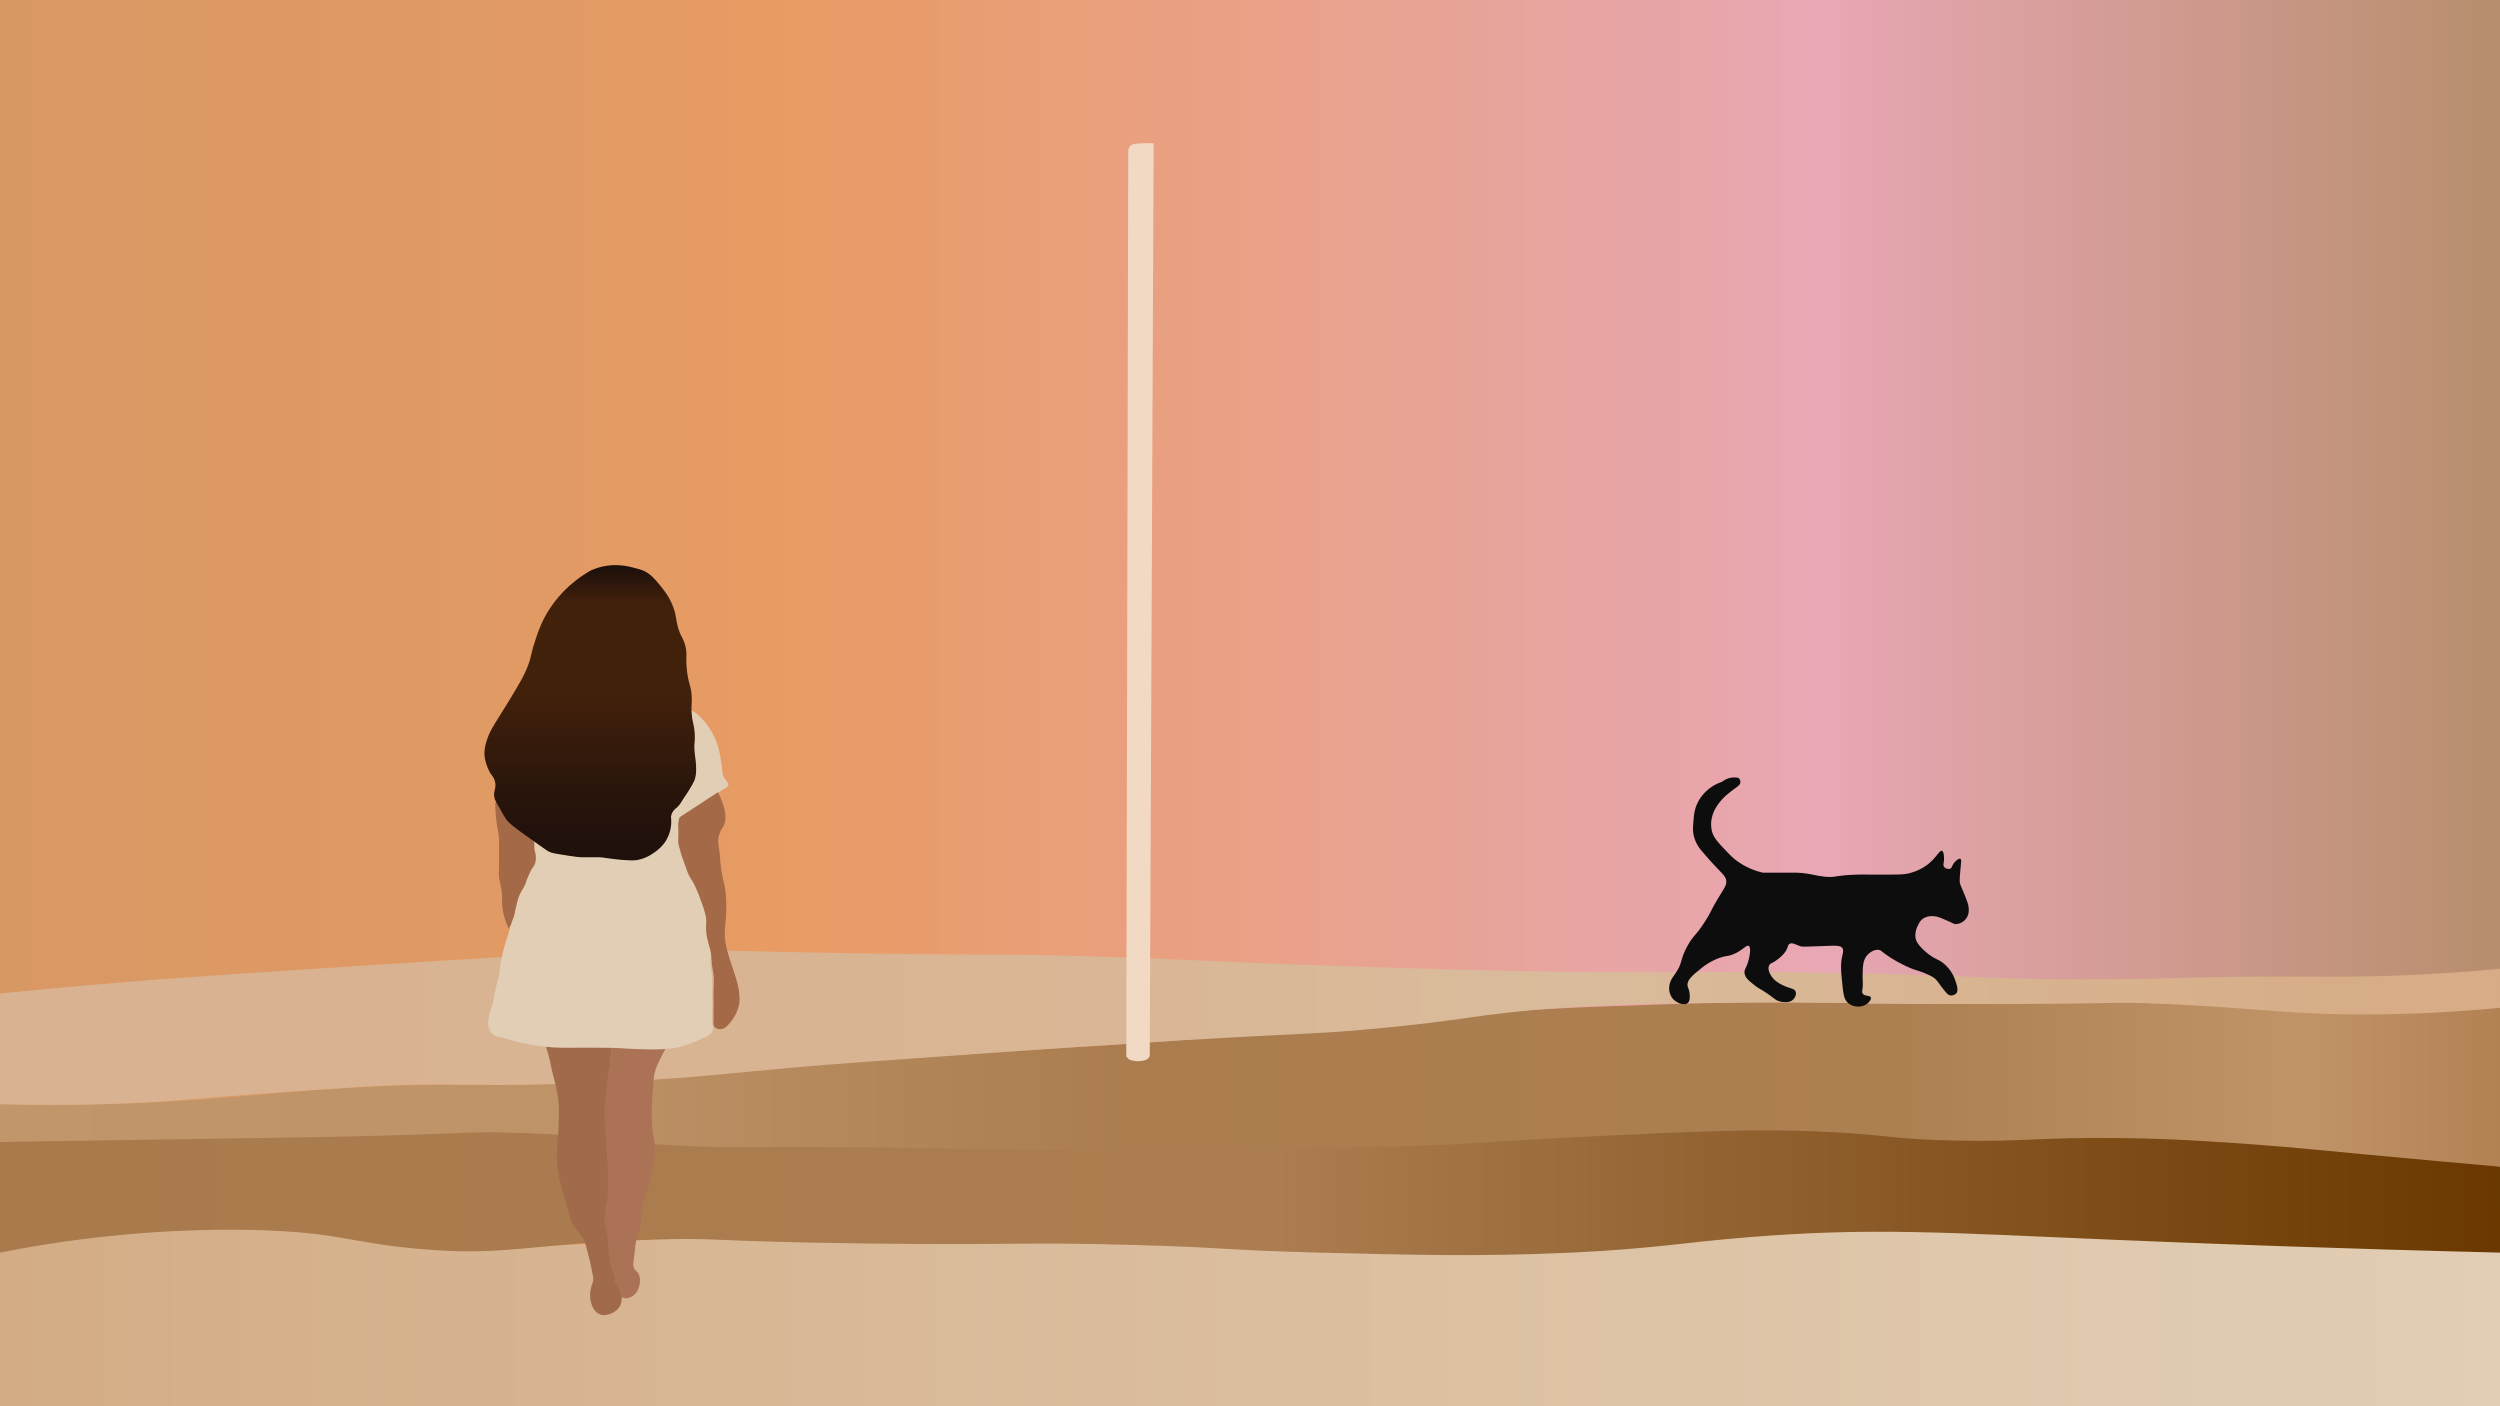 <svg xmlns="http://www.w3.org/2000/svg" xmlns:xlink="http://www.w3.org/1999/xlink" viewBox="0 0 1920 1080"><defs><style>.cls-1{fill:url(#linear-gradient);}.cls-2{fill:url(#linear-gradient-2);}.cls-3{fill:url(#linear-gradient-3);}.cls-4{fill:url(#linear-gradient-4);}.cls-5{fill:url(#linear-gradient-5);}.cls-6{fill:#0e0d0e;}.cls-7{fill:url(#linear-gradient-6);}.cls-8{fill:#a06a4b;}.cls-9{fill:#ab7255;}.cls-10{fill:#e2ceb5;}.cls-11{fill:#a46946;}.cls-12{fill:url(#linear-gradient-7);}</style><linearGradient id="linear-gradient" y1="540" x2="1920" y2="540" gradientUnits="userSpaceOnUse"><stop offset="0" stop-color="#d89864"/><stop offset="0.21" stop-color="#e19a64"/><stop offset="0.32" stop-color="#e99c64"/><stop offset="0.73" stop-color="#e8a7b4"/><stop offset="1" stop-color="#b88e6d"/></linearGradient><linearGradient id="linear-gradient-2" y1="1009.85" x2="1920" y2="1009.85" gradientUnits="userSpaceOnUse"><stop offset="0" stop-color="#d3ac85"/><stop offset="0.44" stop-color="#dabc9c"/><stop offset="1" stop-color="#e2ceb5"/></linearGradient><linearGradient id="linear-gradient-3" y1="914.45" x2="1920" y2="914.45" gradientUnits="userSpaceOnUse"><stop offset="0" stop-color="#a97a4c"/><stop offset="0.51" stop-color="#ab7d50"/><stop offset="0.83" stop-color="#7f4e19"/><stop offset="1" stop-color="#6a3800"/></linearGradient><linearGradient id="linear-gradient-4" y1="832.43" x2="1920" y2="832.43" gradientUnits="userSpaceOnUse"><stop offset="0" stop-color="#c1966a"/><stop offset="0.22" stop-color="#be9367"/><stop offset="0.46" stop-color="#aa7c4e"/><stop offset="0.76" stop-color="#ad8052"/><stop offset="0.92" stop-color="#c19468"/><stop offset="1" stop-color="#b28254"/></linearGradient><linearGradient id="linear-gradient-5" y1="788.98" x2="1920" y2="788.98" gradientUnits="userSpaceOnUse"><stop offset="0" stop-color="#d9b391"/><stop offset="0.34" stop-color="#d9b492"/><stop offset="0.63" stop-color="#d9bb9b"/><stop offset="0.96" stop-color="#d7ac86"/></linearGradient><linearGradient id="linear-gradient-6" x1="865" y1="462.46" x2="886" y2="462.46" gradientUnits="userSpaceOnUse"><stop offset="0.19" stop-color="#f2d9c4"/><stop offset="0.84" stop-color="#f2d9c4"/></linearGradient><linearGradient id="linear-gradient-7" x1="453.19" y1="660.78" x2="453.19" y2="434" gradientUnits="userSpaceOnUse"><stop offset="0" stop-color="#1e100b"/><stop offset="0.21" stop-color="#27140b"/><stop offset="0.55" stop-color="#41200b"/><stop offset="0.57" stop-color="#42210b"/><stop offset="0.87" stop-color="#42210b"/><stop offset="0.99" stop-color="#1e100b"/></linearGradient></defs><g id="Layer_8" data-name="Layer 8"><rect class="cls-1" width="1920" height="1080"/></g><g id="Layer_7" data-name="Layer 7"><path class="cls-2" d="M1920,1080H0V953c28.59-3.41,72.4-7.7,126-9,105-2.55,150.34,8.7,251,12,90,3,77.08-5.28,214-7,54-.68,56.38,1,276,7,139.26,3.83,158.68,3.84,181.5,3.5,83.21-1.25,131.21-4.81,203-9,83.36-4.86,236.08-13.49,416-10,65,1.26,151,4.44,252.5,12.5Z"/><path class="cls-3" d="M1920,962c-125.34-3.06-227.6-6.92-300-10-126.58-5.39-183.42-9.32-275-2-55.26,4.41-72.84,8.9-138,12-69.63,3.31-126.64,1.67-194,0-73.55-1.83-70.55-4-146-6-83.45-2.2-90.32.38-202-1-124.74-1.54-110.78-4.69-163-3-98.74,3.19-113.65,13.33-182,7-50.17-4.65-57.49-11.53-113-14-10-.45-57.08-2.32-120,4-35.12,3.53-64.72,8.56-87,13V877c29.65-1.71,65-3.5,105-5,56.38-2.12,99.23-2.81,112-3,33.64-.5,101.59-1.44,186,1,101,2.92,101.5,7.92,184,9,76,1,68.93-3.07,148-2,86.12,1.16,101.57,6,178,5,12.77-.17,47.18-1.78,116-5,87.1-4.07,107.65-5.39,169-8,66.32-2.82,100.09-4.22,130-4,58.12.43,66.37,3.64,129,6,64.74,2.44,89.42-2,195,0,90.48,1.7,150.33,8.23,166,10,42.2,4.77,77.21,10.5,102,15Z"/><path class="cls-4" d="M1920,896c-9.86-.86-25.63-2.25-45-4-89.94-8.12-105-10.24-143-13-30.39-2.2-62.31-4.52-105-5-58.47-.66-71,2.88-123,2s-52.19-4.61-107-7c-50.32-2.19-93.54-.13-180,4-73.45,3.51-74.57,5.08-131,7-14.09.48-35.5,1.11-130,2-77,.72-115.54,1.09-149,1-83.26-.21-79.87-1.7-173-2-67.42-.22-76.07.55-109-1-64.55-3-67.94-7.73-122-10-37.08-1.56-37,.59-143,3-12.5.28-50.5.86-126,2L0,877V848c29.32.77,75.32,1.17,132-2,52.59-2.94,74.63-6.72,127-10,64.86-4.06,95.42-2.29,148-3,73.58-1,101.57-5.66,226-16,172.43-14.32,151.07-7.93,321-22,145.82-12.07,180.28-18.42,277-22,62.68-2.32,109.39-4,172-3,26.24.44,49.87,1.27,91,1,44.8-.3,53.49-1.54,99-2,18.06-.18,58.32-.41,108,1,59.88,1.71,71.75,4,120,5,42.38.84,76.83-.1,99-1Z"/><path class="cls-5" d="M1920,774c-20.23,2-51.58,4.41-90,5-68.3,1-93.7-4.8-167-8-48.35-2.11-33.63.59-169,0-87.47-.38-93.92-1.48-153-1-64.7.53-97.94.85-142,4-69.22,4.94-72.26,10-154,17-41.4,3.54-37.34,2-138,8-58.59,3.51-102.56,6.6-151,10-78.08,5.48-117.13,8.22-148,11-50.38,4.53-72.61,7.37-120,10-40.83,2.27-73.14,2.87-81,3-46.3.79-50.9-.71-88,0-27.49.53-53.33,2.35-105,6-68.22,4.82-74.1,6.37-108,8-29.49,1.42-65.21,2.18-106,1V763c22.2-2.25,56.62-5.58,99-9,28.65-2.31,53.93-4.1,113-8,39.19-2.58,74.06-4.93,124-8,80.71-5,121.07-7.45,139-8,50.76-1.57,64.22.08,173,2,112.63,2,99,.23,172,2,82.5,2,89.22,4,211,8,42.08,1.39,89.1,2.94,149,4,111.9,2,115.52-.49,217,1,132.63,2,141.36,6.38,233,5,45.41-.68,66.78-2.12,124-2,30.82.07,55.79.55,93-1,31.13-1.3,56.51-3.42,73-5Z"/></g><g id="Layer_6" data-name="Layer 6"><path class="cls-6" d="M1353.91,670.21h15.63c7.35,0,8,0,9.38,0,10.34.24,14,2.11,21.88,3,9.32,1.09,8-1.08,26.57-1.52,5.28-.12,4.73.07,21.89,0,11.36,0,14.39-.14,18.75-1.52a37.93,37.93,0,0,0,14.07-7.59c5.39-4.73,7.61-9.75,9.38-9.11,1.52.55,1.55,4.84,1.56,6.07,0,3.38-1,4.64,0,6.08a4.3,4.3,0,0,0,4.69,1.52c1.53-.63,1.22-2.22,3.13-4.56,1.22-1.5,3.58-3.57,4.69-3s.57,2.47,0,9.11c-.42,4.88-.63,7.36-.35,9.1.31,1.92.65,2.12,3.3,8.65,3,7.32,3.19,8.68,3.3,9.58.31,2.65.62,5.94-1.56,9.11a10.48,10.48,0,0,1-7.82,4.56c-2,.09-2.49-.74-7.82-3-4.39-1.89-6.64-2.85-9.37-3a12.65,12.65,0,0,0-7.82,1.51c-2.69,1.67-3.77,4.12-4.69,6.08a15.75,15.75,0,0,0-1.56,9.11c.22,1.31,1,4.76,7.81,10.63,7.79,6.72,10,5,15.63,10.62,5.17,5.14,6.65,9.92,7.82,13.67,1.48,4.75.89,6.56,0,7.59a5.25,5.25,0,0,1-4.69,1.52c-1.53-.26-2.54-1.21-6.25-6.07-3.59-4.71-3.51-4.94-4.69-6.08-2.11-2-4.07-2.89-7.82-4.55-5.19-2.31-6.76-2.1-12.5-4.56-2.68-1.14-4.57-2.14-6.25-3a87.43,87.43,0,0,1-12.51-7.6c-2.89-2.16-3.23-2.78-4.69-3-3.47-.61-7.26,1.9-9.38,4.55-3,3.83-3.07,8.55-3.12,16.7,0,3.57.34,4.38,0,7.6-.27,2.51-.65,3.47,0,4.55,1.45,2.41,5.49,1.28,6.25,3s-1.82,4.66-4.69,6.07a12.36,12.36,0,0,1-12.5-1.52c-3.4-2.69-3.83-6.86-4.69-15.18-.95-9.13-1.5-14.36,0-21.26.52-2.43,1.17-4.45,0-6.07-1.36-1.89-5.1-1.79-12.51-1.52-17.56.64-18.26.76-20.32,0-2.81-1-5.83-2.84-7.81-1.52-.94.63-1,1.51-1.57,3-1.68,4.41-5.26,7.15-7.81,9.11-3.83,2.94-5.38,2.49-6.25,4.55-1.24,2.91.77,6.27,1.56,7.6,2.52,4.22,6.71,6.3,9.38,7.59,5.46,2.63,8.32,2.15,9.38,4.55.9,2.06-.22,4.64-1.57,6.08-3.43,3.67-10.11,1.75-10.94,1.51-2.89-.83-3.13-1.83-9.38-6.07-5.65-3.84-6.06-3.44-9.37-6.07-4.58-3.65-7.26-5.78-7.82-9.11s1.57-4.18,3.13-10.63c.43-1.8,2.27-9.43,0-10.63-1.77-.93-4.19,3-11,6.07-4.62,2.12-5.43,1.17-10.94,3a48.5,48.5,0,0,0-15.63,9.11c-5.44,4.42-9.69,7.87-9.38,12.15.15,2.07,1.25,2.7,1.57,6.07.2,2.14.55,6-1.57,7.59-2.59,2-8,0-10.94-3a12.32,12.32,0,0,1-3.12-9.11c.2-4.67,2.72-7.78,4.69-10.63,6-8.76,3.19-10,9.37-21.26,4.89-8.89,5.94-6.85,14.07-19.74,4.83-7.66,2.95-6,9.38-16.7,5-8.38,6.71-10.28,6.25-13.66s-2.63-4.91-9.38-12.15c-4.18-4.49-7.39-8.25-9.37-10.63a26.68,26.68,0,0,1-6.26-12.15c-.79-3.79-.49-7,0-12.14a37.38,37.38,0,0,1,1.57-9.11,30.56,30.56,0,0,1,6.25-10.63,32.73,32.73,0,0,1,14.07-9.11,14.65,14.65,0,0,1,6.25-3,14.83,14.83,0,0,1,6.25,0,4.68,4.68,0,0,1,1.56,3c.12,2.94-3.74,4.34-9.37,9.11a40.16,40.16,0,0,0-9.38,10.63,25.55,25.55,0,0,0-3.13,7.59,22.8,22.8,0,0,0,0,10.63c1.27,5,4.51,8.44,10.94,15.18a70.55,70.55,0,0,0,6.25,6.07A53.52,53.52,0,0,0,1353.91,670.21Z"/></g><g id="Layer_4" data-name="Layer 4"><path class="cls-7" d="M883,811a5.89,5.89,0,0,1-3,3,18.33,18.33,0,0,1-12,0,5.89,5.89,0,0,1-3-3l1.5-693.86c-.1-1.18-.15-4.47,3-6.08.7-.36,1.89-.8,7.5-1,3.74-.14,6.85-.08,9,0Z"/></g><g id="Layer_3" data-name="Layer 3"><path class="cls-8" d="M475.25,1004.39a14.54,14.54,0,0,1-5.64,4.25c-1.56.66-4.58,1.94-7.9,1.07-5.52-1.45-7.24-7.63-7.33-8a21.5,21.5,0,0,1-1.13-8.5,28.65,28.65,0,0,1,.56-3.72c.68-3.09,1.37-3.9,1.7-5.85s0-3.12-.57-5.85c-.76-3.54-1.37-7.11-2.25-10.63-2-7.76-2.94-11.64-3.39-12.75-2.68-6.73-5.25-7.4-9-13.82-1.71-2.89-3.23-8.17-6.21-18.61-3.29-11.52-4.95-17.41-5.64-23.38a111.63,111.63,0,0,1-.57-15.42c.11-7.87.75-9.07,1.13-19.13.31-8.08.46-12.12,0-17A113.25,113.25,0,0,0,425.61,829c-2.2-8.51-2.88-12.93-3.39-14.89-1.06-4.12-2.06-7.57-2.82-10.09,2.74.18,6.85.41,11.88.53,3.49.08,4,0,14,0h24.31c-.13,3.67-.41,9.21-1.13,15.94-.82,7.75-1.5,10.31-2.25,17a187.22,187.22,0,0,0-1.13,21.26c-.07,9.67.5,17.23,1.13,25.52,1,13.14,1.52,15.88,1.12,23.38-.21,4.17-.56,6.61-.56,11.17,0,.69,0,.68,0,1.06a38,38,0,0,1-1.13,7.44,55.8,55.8,0,0,0-1,5.9,22.69,22.69,0,0,0,1,10c.77,3.34.29,2.89,1.13,7.44.76,4.13,1.76,7.77,2.26,9.56s.88,3.33,1.53,5.91c.23.93.47,2.07.72,3.66a95.76,95.76,0,0,1,1.12,14c0,.39,0,.7,0,.88l1.13,1.07c.79.73.93.85,1.13,1.06a5.44,5.44,0,0,1,1.13,2.13c1.34,4.1,2.09,6.17,1.69,9C477.24,999.93,477,1002.18,475.25,1004.39Z"/><path class="cls-9" d="M490.48,989a11.84,11.84,0,0,1-2.25,4.25,9.82,9.82,0,0,1-4.52,3.19c-1,.33-3.85,1.26-5.64,0-1.27-.9-1.08-3.17-1.84-5.26,0-.06-.41-1.12-.41-1.12l-.25-.54c-.2-.45-.31-.68-.36-.77a5.22,5.22,0,0,0-.52-.82c-1.08-1.45-2-2-2.26-3.19,0-.09,0-.25-.08-.58-.26-2.32.07-3-.27-4.2a5.34,5.34,0,0,0-.78-1.59c-1.48-2.41-2.09-6.25-3.38-13.82-.95-5.57-.23-5.18-1.13-12.76-.75-6.31-1.93-8.62-2.26-14.88a34,34,0,0,1,0-6.38c.57-4.21,2.27-8.07,2.26-11.69,0-.24,0-2.13,0-2.13s0,.34,0,.34,0-6.1,0-8.85c.06-6.51.1-9.77,0-12.75-.14-4.45-.35-5.07-1.13-14.88-.62-7.81-.93-11.71-1.13-17-.33-8.94-.07-13.62,0-14.89.11-1.73.17-1.63,1.13-10.63,1-9.8.89-8.85,1.13-10.63,1-7.79,1.89-9.36,2.26-14.88a65.36,65.36,0,0,0,0-8.5h42.87c-1.14,2-2.73,4.91-4.51,8.5A71.54,71.54,0,0,0,504,820a40.77,40.77,0,0,0-2.25,11.7c-1.06,14.24-1.59,21.36-1.13,29.76.78,14.14,2.36,12.17,2.26,21.26-.13,11.83-2.88,21.81-4.52,27.64-2.78,9.89-4.9,12.8-5.64,21.26-.32,3.63-.18,6-1.13,10.63-1.12,5.48-2.23,6.63-3.38,12.76-.57,3-.06,1.47-1.13,9.57-.71,5.43-1.09,7.26,0,9.56s2.14,1.81,3.38,4.26C492.63,982.57,491.08,987.19,490.48,989Z"/><path class="cls-10" d="M543.51,795.5c-.79.42-1.83,1-3.07,1.57-.18.09-3,1.46-6,2.68A119.56,119.56,0,0,1,522.08,804c-11.83,3.25-36.41,1.55-45.14,1.06-28.93-1.62-48.18.82-65.44-2.13-11.27-1.92-15.79-3.19-15.79-3.19-5-1.4-7-2.33-9.55-2.83a20.06,20.06,0,0,1-2.86-.36,12,12,0,0,1-4.52-2.12,10.36,10.36,0,0,1-3.38-5.32c-1.91-6.23,2.41-14.71,3.38-20.19.84-4.75,2.22-11.66,4.52-20.2a144.58,144.58,0,0,1,3.38-19.14c.44-1.79.82-3.17,1.18-4.37,1.05-3.51,1.58-5.26,2.21-6.88a16.29,16.29,0,0,0,1.12-4.69v-3.19c0-6.52,4.52-17,4.52-17,2.4-5.86,3.22-5.2,4.51-9.57a51.51,51.51,0,0,1,3.39-9.57c.27-.53.56-1,1.12-2.12,1.58-3.11,1.47-3.44,2.26-4.25,1.16-1.2,2.06-1.17,2.26-2.13s-.42-1.38,0-2.13c.32-.58.79-.46,1.13-1.06s.09-1,0-2.13c-.06-.7,0-1.41,0-2.12v-7.44c-.2-4.08-1.7-6.09-1.13-6.38.88-.46,2.7,3.15,7.89,6.38a36.12,36.12,0,0,0,6.77,3.19,50.9,50.9,0,0,0,7.9,2.12c3.37.69,6,1,6.77,1.07,6.26.65,8.48-.11,14.67,0,2.11,0,5.17.37,11.28,1.06,14.35,1.6,13.23,2,16.57,2,3.52,0,11.67-.18,19.54-5.19a30.18,30.18,0,0,0,10.15-10.63,34.8,34.8,0,0,0,3.39-9.57c1.15-5.71.13-7.87,2.26-11.69,1-1.85,1.29-1.39,4.51-5.32a94.25,94.25,0,0,0,6.77-9.56c3.37-5.21,5.06-7.81,5.64-9.57,1.09-3.3.6-4.94,0-12.76-.82-10.67-.13-10.47-1.13-22.32-.48-5.74-.73-8.61-1.13-10.63-1-4.78-2-6.89-1.12-7.44,1.52-1,7.13,4.15,10.15,7.44a48.76,48.76,0,0,1,7.9,11.69,56.65,56.65,0,0,1,3.38,8.5A77.83,77.83,0,0,1,553.67,584c1.56,9.15.64,9.81,2.26,12.75,1.81,3.3,3.9,4.41,3.38,6.38-.45,1.73-2.34,2-5.64,4.25-3.6,2.46-2.87,3.19-6.77,6.38-2.2,1.8-1.87,1.12-10.15,6.38-3.68,2.33-4.33,2.84-6.77,4.25-4.71,2.71-4.76,2.25-5.65,3.19-1.11,1.17-1.28,2.11-2.25,12.76-.37,4.05-.55,6.13,0,8.5.2.87.42,1.45,1.13,4.25.48,1.92.68,2.83,1.12,4.26s.84,2.46,1.13,3.18c1.79,4.2,4.09,9.62,6.77,16,3.55,8.38,4.45,10.49,5.64,13.82,2.61,7.28,3.91,10.92,4.52,14.88,1.16,7.66-.58,8.55,1.12,16,1,4.11,1.84,5.34,2.26,9.57.39,3.88-.21,4.38,0,9.56.2,4.88.78,5.5,1.13,10.63.16,2.28.05,2.22,0,10.63,0,5,0,9.93,0,14.89,0,2.48-.23,5,0,7.44.38,4.05,1.21,6.17,0,8.5A7.78,7.78,0,0,1,543.51,795.5Z"/><path class="cls-11" d="M554.8,790.19a7.08,7.08,0,0,1-3.39,0,6,6,0,0,1-2.25-1.07c-1.59-1.35-1.29-3.76-1.13-6.37.17-2.84-.12-5.68,0-8.51.19-4.64-.1-3.42,0-11.69.1-8.79.43-9.77,0-13.82-.34-3.14-.55-2.72-1.13-7.44-.79-6.42-.36-6.87-1.13-10.63-.66-3.22-1-3.13-2.26-8.51a46.39,46.39,0,0,1-1.12-6.38,36.72,36.72,0,0,1,0-6.38c.34-5.67-1.47-10.67-4.52-19.13a106.94,106.94,0,0,0-4.51-10.63c-1.56-3.26-4-6.09-5.64-10.63,0-.1,0-.1-1.13-3.19-.24-.68-2-5.72-2.26-6.38s-.7-1.82-1.12-3.19-.5-1.88-1.13-4.25a42.78,42.78,0,0,1-1.13-4.25,23.45,23.45,0,0,1,0-4.25c.07-2.66,0-4.84,0-6.38-.06-3.41-.2-3.86,0-5.32a17.3,17.3,0,0,1,1.13-4.25l29.33-19.13c7.33,14.83,6.41,22.39,3.93,26.57a22,22,0,0,0-3.38,7.44c-.77,3.55-.17,5.88.58,11.7.84,6.49.37,5.68,1.13,11.69,1.28,10.1,2.43,10.88,3.38,18.07,1.42,10.66.5,21,0,26.58a49.73,49.73,0,0,0,0,12.75,73.85,73.85,0,0,0,2.26,9.57c1.21,4.31,1.88,6,3.39,10.63,2.6,8,3.9,12.06,4.51,16,.74,4.78,1.32,8.78,0,13.82a33.25,33.25,0,0,1-4.51,9.57,31.1,31.1,0,0,1-4.52,5.31A7.53,7.53,0,0,1,554.8,790.19Z"/><path class="cls-11" d="M394.58,704.08c-.67,2-1.11,2.84-1.6,4.24a18.65,18.65,0,0,1-.66,2.14c-.5.89-1.05,1.24-1.13,2.12,0,.56.12,1,0,1.07s-.46-.62-.52-.73a49.61,49.61,0,0,1-5.12-19.47c0-2.54.14-2.82,0-5.32a62.27,62.27,0,0,0-1.13-8.5c-.69-3.7-.85-3.3-1.12-5.32-.41-3-.15-4.56,0-8.5v-20.2c-.29-7.12-1.34-8-2.26-17,0-.15,0-.41-.08-.74-.35-3.57-1.13-11.73.08-12,.88-.21,1.84,4.07,5.64,9.56a49.47,49.47,0,0,0,9,9.57,78.21,78.21,0,0,0,13.54,9.57,6.6,6.6,0,0,1,1.13,3.19c.08,1.35,0,1.69,0,3.19,0,2.67.82,2.93,1.12,6.38a14.54,14.54,0,0,1,0,3.18,13.22,13.22,0,0,1-.75,3.13c-.69,1.83-1.44,2-2.63,4.32a77.94,77.94,0,0,0-3.39,7.44c-.74,2-.56,1.77-1.12,3.19-1.65,4.14-3,5.33-4.52,8.5a46.12,46.12,0,0,0-2.25,7.44C395.34,700.3,395.76,700.44,394.58,704.08Z"/><path class="cls-12" d="M515.31,627.54a28.37,28.37,0,0,1-4.52,19.13,31.92,31.92,0,0,1-9,8.51,30.36,30.36,0,0,1-12.41,5.31c-2.75.45-5.22.3-10.16,0-3.5-.21-6.48-.59-10.15-1.06-5.21-.67-6-.94-9-1.06-.59,0-2.65,0-6.77,0s-6.28,0-6.77,0c-2.39-.11-4.6-.43-9-1.06l-6.77-1.07c-4.58-.73-6.92-1.11-9-2.12a23,23,0,0,1-3.39-2.13c-2.31-1.62-5.38-3.77-9-6.38s-6.83-4.76-9-6.38c-8.49-6.23-10.18-8.14-11.28-9.56a78.31,78.31,0,0,1-4.52-7.45c-2.73-4.77-4.1-7.15-4.51-8.5-1.92-6.29,1.63-7.72,0-13.82-1.15-4.32-3.05-4-5.64-10.63a31.56,31.56,0,0,1-2.26-8.5c-.22-2.17-.38-6.5,2.26-13.82,1.88-5.24,3.93-8.5,7.9-14.89,6.66-10.72,10-16.08,12.41-20.19,5.16-8.76,7.73-13.14,10.15-19.14,3.24-8,2.53-9.5,5.65-19.13,2.46-7.62,5.17-16,11.28-25.52a90.65,90.65,0,0,1,19.18-21.26,94.68,94.68,0,0,1,12.41-8.5,46,46,0,0,1,16.93-4.25,52.49,52.49,0,0,1,16.92,2.12c4,1,6.26,1.61,9,3.19,3.93,2.25,6.31,5,10.15,9.57a87.78,87.78,0,0,1,5.64,7.44,47.1,47.1,0,0,1,5.64,11.69c1.85,5.8,1.36,8.37,3.39,14.89,1.8,5.78,2.82,5.79,4.51,10.63,3,8.66.46,10.65,2.26,23.38,1.36,9.6,3,9.81,3.38,18.08.26,5.62-.46,6.53,0,12.75.56,7.43,1.7,7.74,2.26,14.88.59,7.58-.7,7.13,0,14.89.43,4.8,1.12,7.1,1.13,12.75a24.67,24.67,0,0,1-1.13,8.51,41.78,41.78,0,0,1-3.38,6.38c-3.41,5.84-3.67,5.45-6.77,10.63A20.08,20.08,0,0,1,521,619c-1.5,1.69-2.36,2-3.39,3.18A9.78,9.78,0,0,0,515.31,627.54Z"/></g></svg>